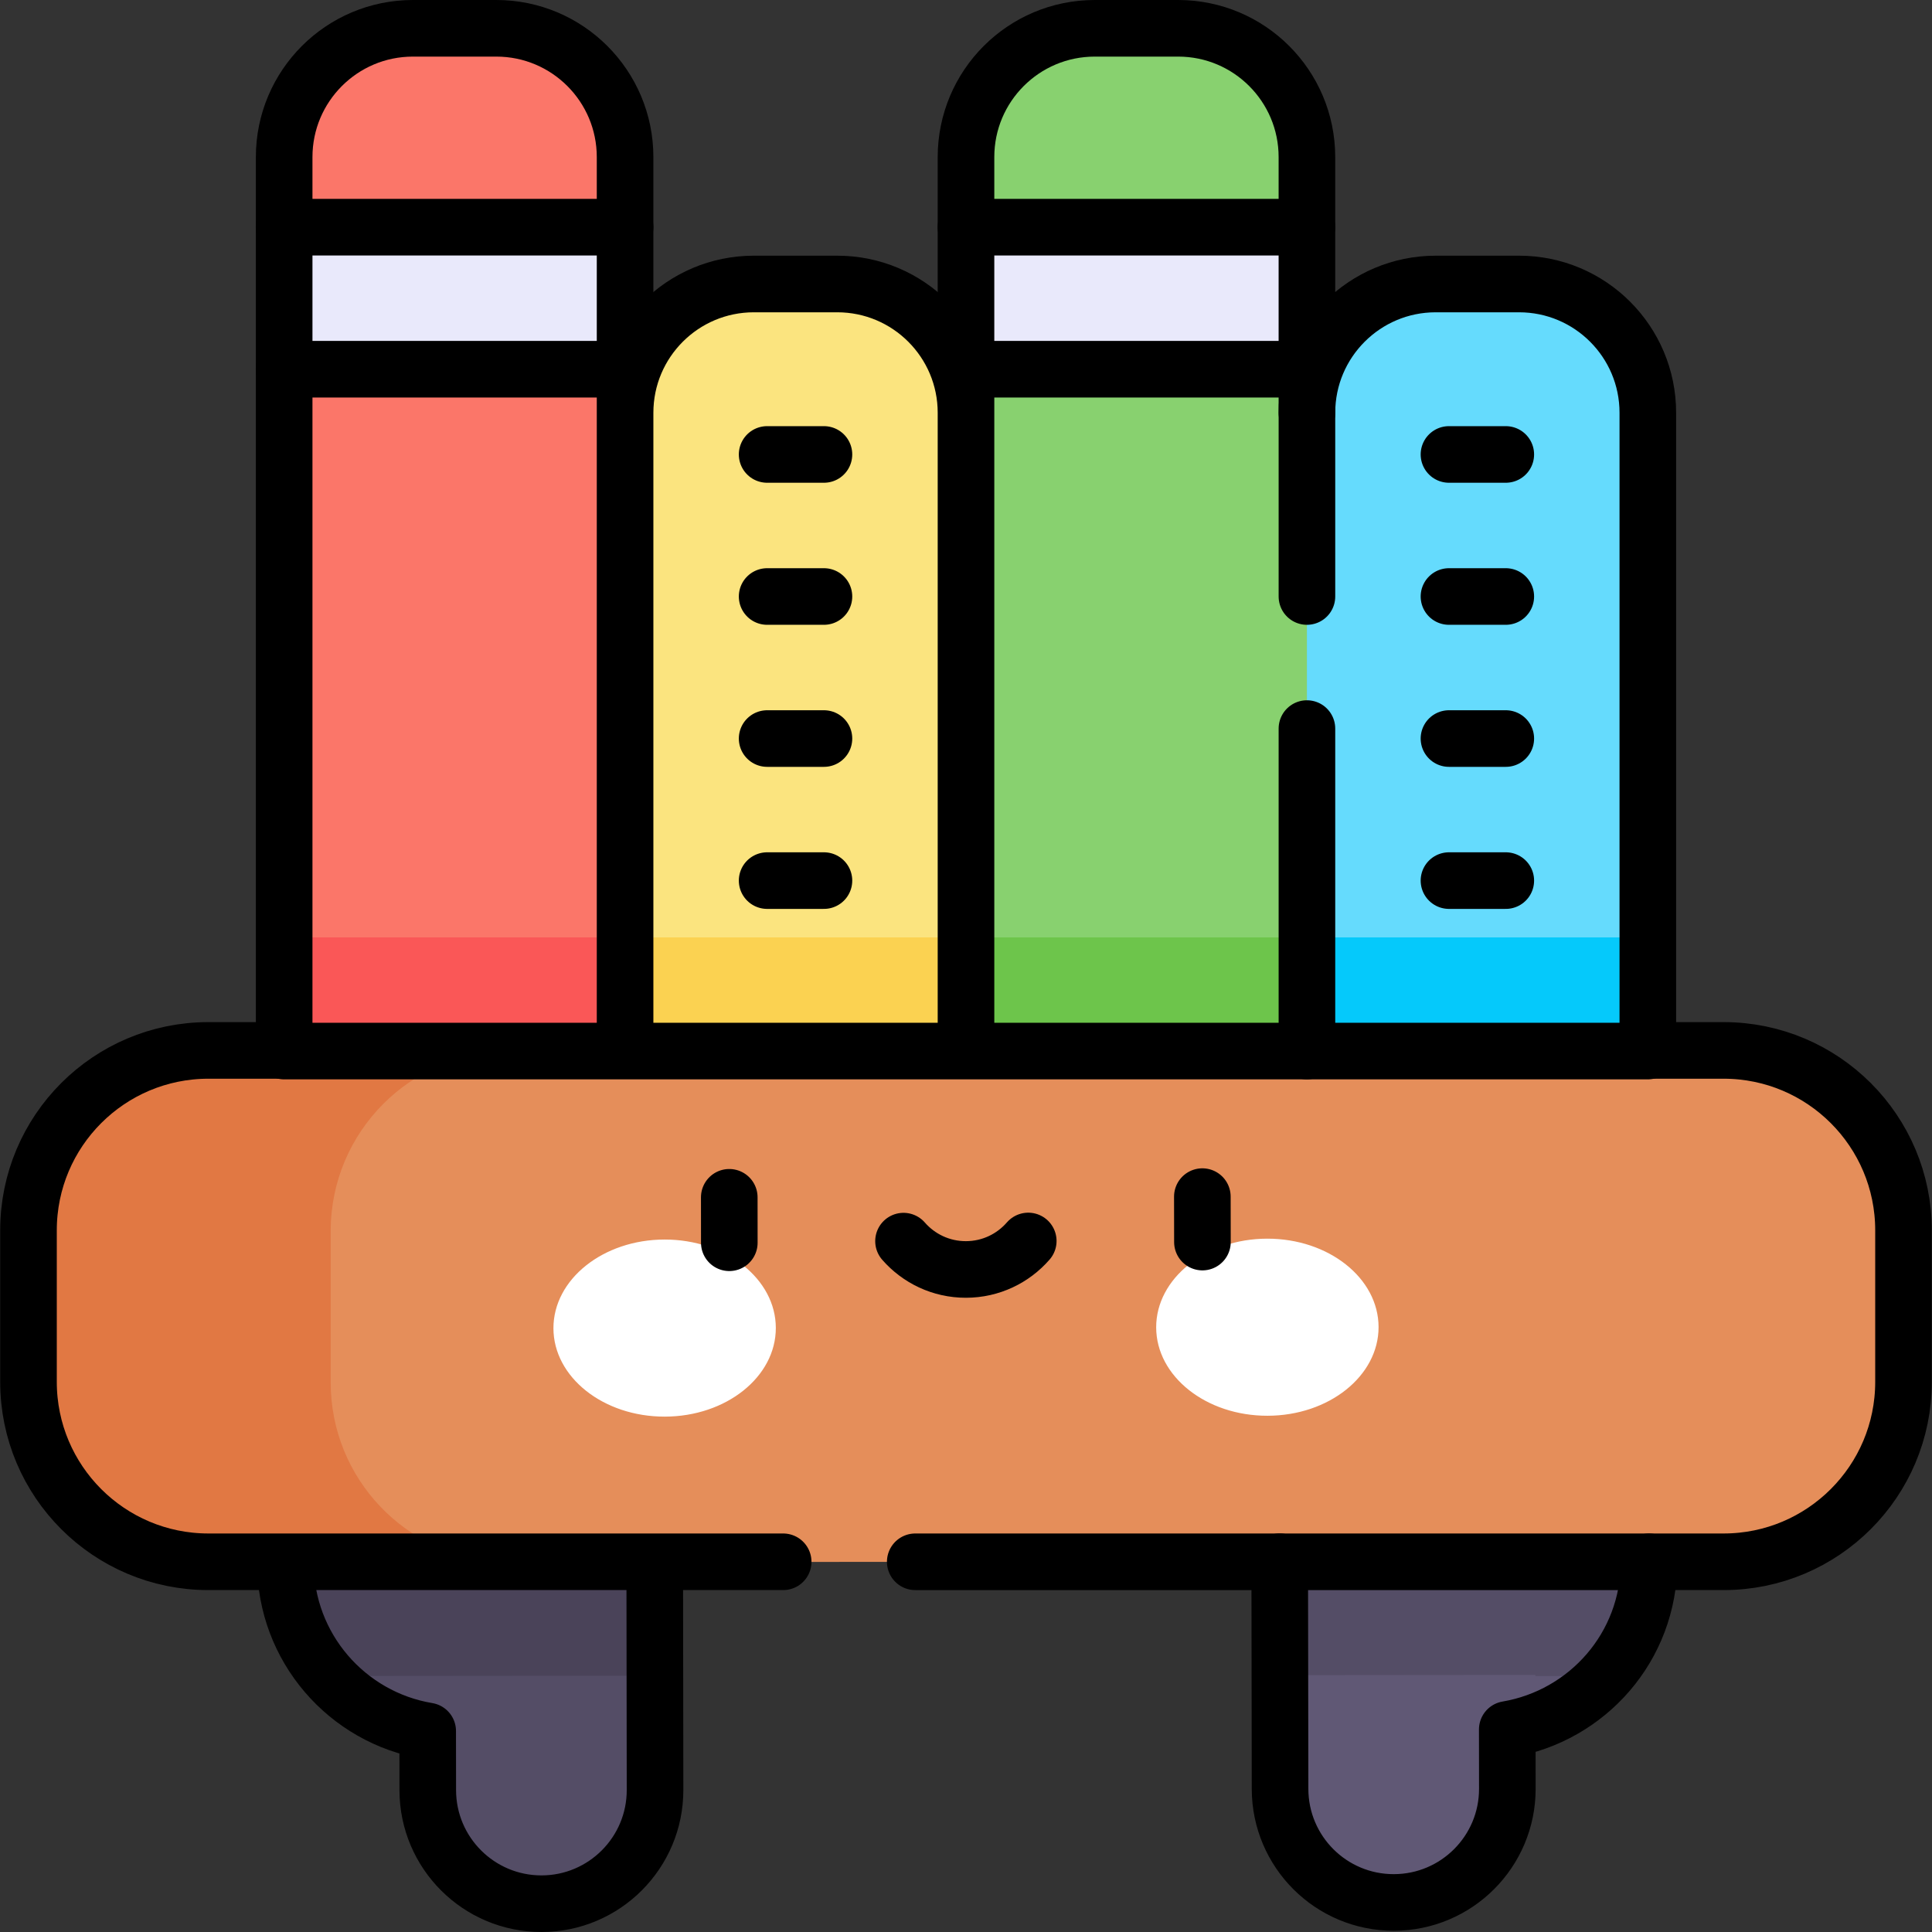 <svg xmlns="http://www.w3.org/2000/svg" version="1.1" xmlns:xlink="http://www.w3.org/1999/xlink"
  xmlns:svgjs="http://svgjs.com/svgjs" width="512" height="512" x="0" y="0" viewBox="0 0 512 512"
  style="enable-background:new 0 0 512 512" xml:space="preserve" class="">
  <rect x="0" y="0" width="512" height="512" fill="#333333" stroke="none"/>
  <g>
    <path
      d="m113.342 458.734.02 15.69c.03 16.634 13.532 30.096 30.166 30.076 16.624-.02 30.096-13.532 30.065-30.156l-.04-30.268c-26.446-12.861-55.636-10.976-86.531.075 6.71 7.556 15.91 12.852 26.32 14.583z"
      style="" fill="#544d66" data-original="#544d66"></path>
    <path
      d="M75.637 413.891c.015 11.477 4.319 22.303 11.385 30.26l86.531-.075-.04-29.963c-32.608-21.876-65.233-22.168-97.876-.222z"
      style="" fill="#4a4359" data-original="#4a4359"></path>
    <path
      d="m380.98 430.626-41.796 13.306.045 30.171c.03 16.634 13.532 30.096 30.156 30.065 16.634-.02 30.106-13.522 30.076-30.156l-.02-15.69c10.159-1.728 19.161-6.847 25.809-14.144l-44.27-13.552z"
      style="" fill="#605875" data-original="#605875"></path>
    <path
      d="m339.14 414.062.045 29.87 67.716-.059v.305h18.35c7.253-7.961 11.702-18.515 11.765-30.116-33.012-20.532-65.633-20.291-97.876 0z"
      style="" fill="#544d66" data-original="#544d66"></path>
    <path
      d="M165.653 60.202v37.645c-30.116 17.4-60.232 17.4-90.347 0V60.202c30.115-15.727 60.231-15.727 90.347 0zM346.347 60.202v37.645c-28.436 15.567-58.59 15.218-90.347 0V60.202c30.451-20.18 60.575-20.642 90.347 0z"
      style="" fill="#e9e9fb" data-original="#e9e9fb"></path>
    <path
      d="M436.694 248.426V109.392c0-18.853-15.279-34.131-34.131-34.131h-22.085c-18.853 0-34.131 15.279-34.131 34.131l-27.486 69.684 27.486 69.35c28.593 12.711 58.627 13.389 90.347 0z"
      style="" fill="#65dbfd" data-original="#65dbfd"></path>
    <path d="M346.347 288.58h90.347v-40.154h-90.347l-17.735 18.237z" style="" fill="#05c9fb" data-original="#05c9fb">
    </path>
    <path
      d="m256 248.426 23.423-73.449L256 109.392c0-18.853-15.279-34.131-34.131-34.131h-22.085c-18.852 0-34.131 15.279-34.131 34.131l-31.789 67.509 31.789 71.525c28.663 12.729 58.705 13.375 90.347 0z"
      style="" fill="#fbe47f" data-original="#fbe47f"></path>
    <path d="m165.653 248.426-18.762 17.902 18.762 22.252H256l21.416-20.077L256 248.426z" style="" fill="#fbd251"
      data-original="#fbd251"></path>
    <path d="M165.653 97.847H75.306v150.579c28.868 11.247 59.029 10.838 90.347 0V97.847z" style="" fill="#fb7669"
      data-original="#fb7669"></path>
    <path d="M75.306 248.426h90.347v40.154H75.306z" style="" fill="#fa5757" data-original="#fa5757"></path>
    <path d="M346.347 248.426V97.847H256v150.579c30.116 15.839 60.232 15.839 90.347 0z" style="" fill="#88d16f"
      data-original="#88d16f"></path>
    <path d="M256 248.426h90.347v40.154H256z" style="" fill="#6dc54b" data-original="#6dc54b"></path>
    <path
      d="M504.455 366.379v-40.154c0-26.331-21.352-47.683-47.683-47.683h-321.45c-48.3 0-69.72 21.352-69.72 47.683v40.154c0 25.485 26.512 47.616 67.197 47.616 416.195-.361 267.786-.163 329.14-.216 23.901-2.577 42.516-22.815 42.516-47.4z"
      style="" fill="#e58e5a" data-original="#e58e5a"></path>
    <path
      d="M87.638 366.379v-40.154c0-26.331 21.352-47.683 47.683-47.683H55.228c-26.331 0-47.683 21.352-47.683 47.683v40.154c0 26.331 21.352 47.683 47.683 47.683l77.57-.067c-25.158-1.312-45.16-22.131-45.16-47.616z"
      style="" fill="#e17843" data-original="#e17843"></path>
    <path
      d="M165.653 41.631v18.571H75.306V41.631c0-18.852 15.279-34.131 34.131-34.131h22.085c18.852 0 34.131 15.279 34.131 34.131z"
      style="" fill="#fb7669" data-original="#fb7669"></path>
    <path
      d="M346.347 41.631v18.571H256V41.631C256 22.779 271.279 7.5 290.131 7.5h22.085c18.853 0 34.131 15.279 34.131 34.131z"
      style="" fill="#88d16f" data-original="#88d16f"></path>
    <path
      d="M365.335 351.679c.02 12.96-13.16 23.49-29.433 23.51-16.283.03-29.483-10.46-29.503-23.42-.02-12.96 13.161-23.49 29.433-23.51 16.272-.02 29.483 10.46 29.503 23.42zM205.601 351.91c.02 12.96-13.151 23.49-29.433 23.51-16.273.03-29.483-10.46-29.503-23.42-.01-12.96 13.161-23.49 29.443-23.51 16.273-.02 29.483 10.46 29.493 23.42z"
      style="" fill="#ffffff" data-original="#ffffff"></path>
    <path
      d="m173.513 414.113.08 60.231c.03 16.624-13.442 30.136-30.065 30.156-16.634.02-30.136-13.442-30.166-30.076l-.02-15.69c-21.372-3.554-37.675-22.105-37.705-44.481M339.14 413.872l.09 60.232c.03 16.634 13.532 30.096 30.156 30.065 16.634-.02 30.106-13.522 30.076-30.156l-.02-15.69c21.188-3.605 37.574-21.836 37.574-44.432M75.31 278.37H55.23c-26.33 0-47.68 21.35-47.68 47.68v40.16c0 26.33 21.35 47.68 47.68 47.68h152.32"
      style="stroke-width:15;stroke-linecap:round;stroke-linejoin:round;stroke-miterlimit:10;" fill="none"
      stroke="#000000" stroke-width="15" stroke-linecap="round" stroke-linejoin="round" stroke-miterlimit="10"
      data-original="#000000"></path>
    <path
      d="M436.69 278.37h20.08c26.33 0 47.68 21.35 47.68 47.68v40.16c0 26.33-21.35 47.68-47.68 47.68H242.55M165.653 97.847v11.545M75.306 60.202V41.631c0-18.852 15.279-34.131 34.131-34.131h22.085c18.853 0 34.131 15.279 34.131 34.131v18.571M165.653 278.542H75.306V97.847M256 278.542h-90.347v-169.15c0-18.853 15.279-34.131 34.131-34.131h22.085c18.853 0 34.131 15.279 34.131 34.131M346.347 97.847v11.545M256 60.202V41.631C256 22.779 271.279 7.5 290.131 7.5h22.085c18.853 0 34.131 15.279 34.131 34.131v18.571M346.347 278.542H256V97.848"
      style="stroke-width:15;stroke-linecap:round;stroke-linejoin:round;stroke-miterlimit:10;" fill="none"
      stroke="#000000" stroke-width="15" stroke-linecap="round" stroke-linejoin="round" stroke-miterlimit="10"
      data-original="#000000"></path>
    <path
      d="M75.306 60.202h90.347v37.645H75.306zM256 60.202h90.347v37.645H256zM203.298 120.434h15.057M203.298 158.079h15.057M203.298 195.723h15.057M203.298 233.368h15.057M346.35 193.08v85.46h90.34V109.39c0-18.85-15.27-34.13-34.13-34.13h-22.08c-18.85 0-34.13 15.28-34.13 34.13v48.69M383.992 120.434h15.058M383.992 158.079h15.058M383.992 195.723h15.058M383.992 233.368h15.058M318.636 317.116l.02 12.047M239.441 328.912c4.025 4.608 9.938 7.519 16.534 7.509 6.605-.01 12.508-2.931 16.523-7.549M193.264 317.297l.01 12.046"
      style="stroke-width:15;stroke-linecap:round;stroke-linejoin:round;stroke-miterlimit:10;" fill="none"
      stroke="#000000" stroke-width="15" stroke-linecap="round" stroke-linejoin="round" stroke-miterlimit="10"
      data-original="#000000"></path>
  </g>
</svg>